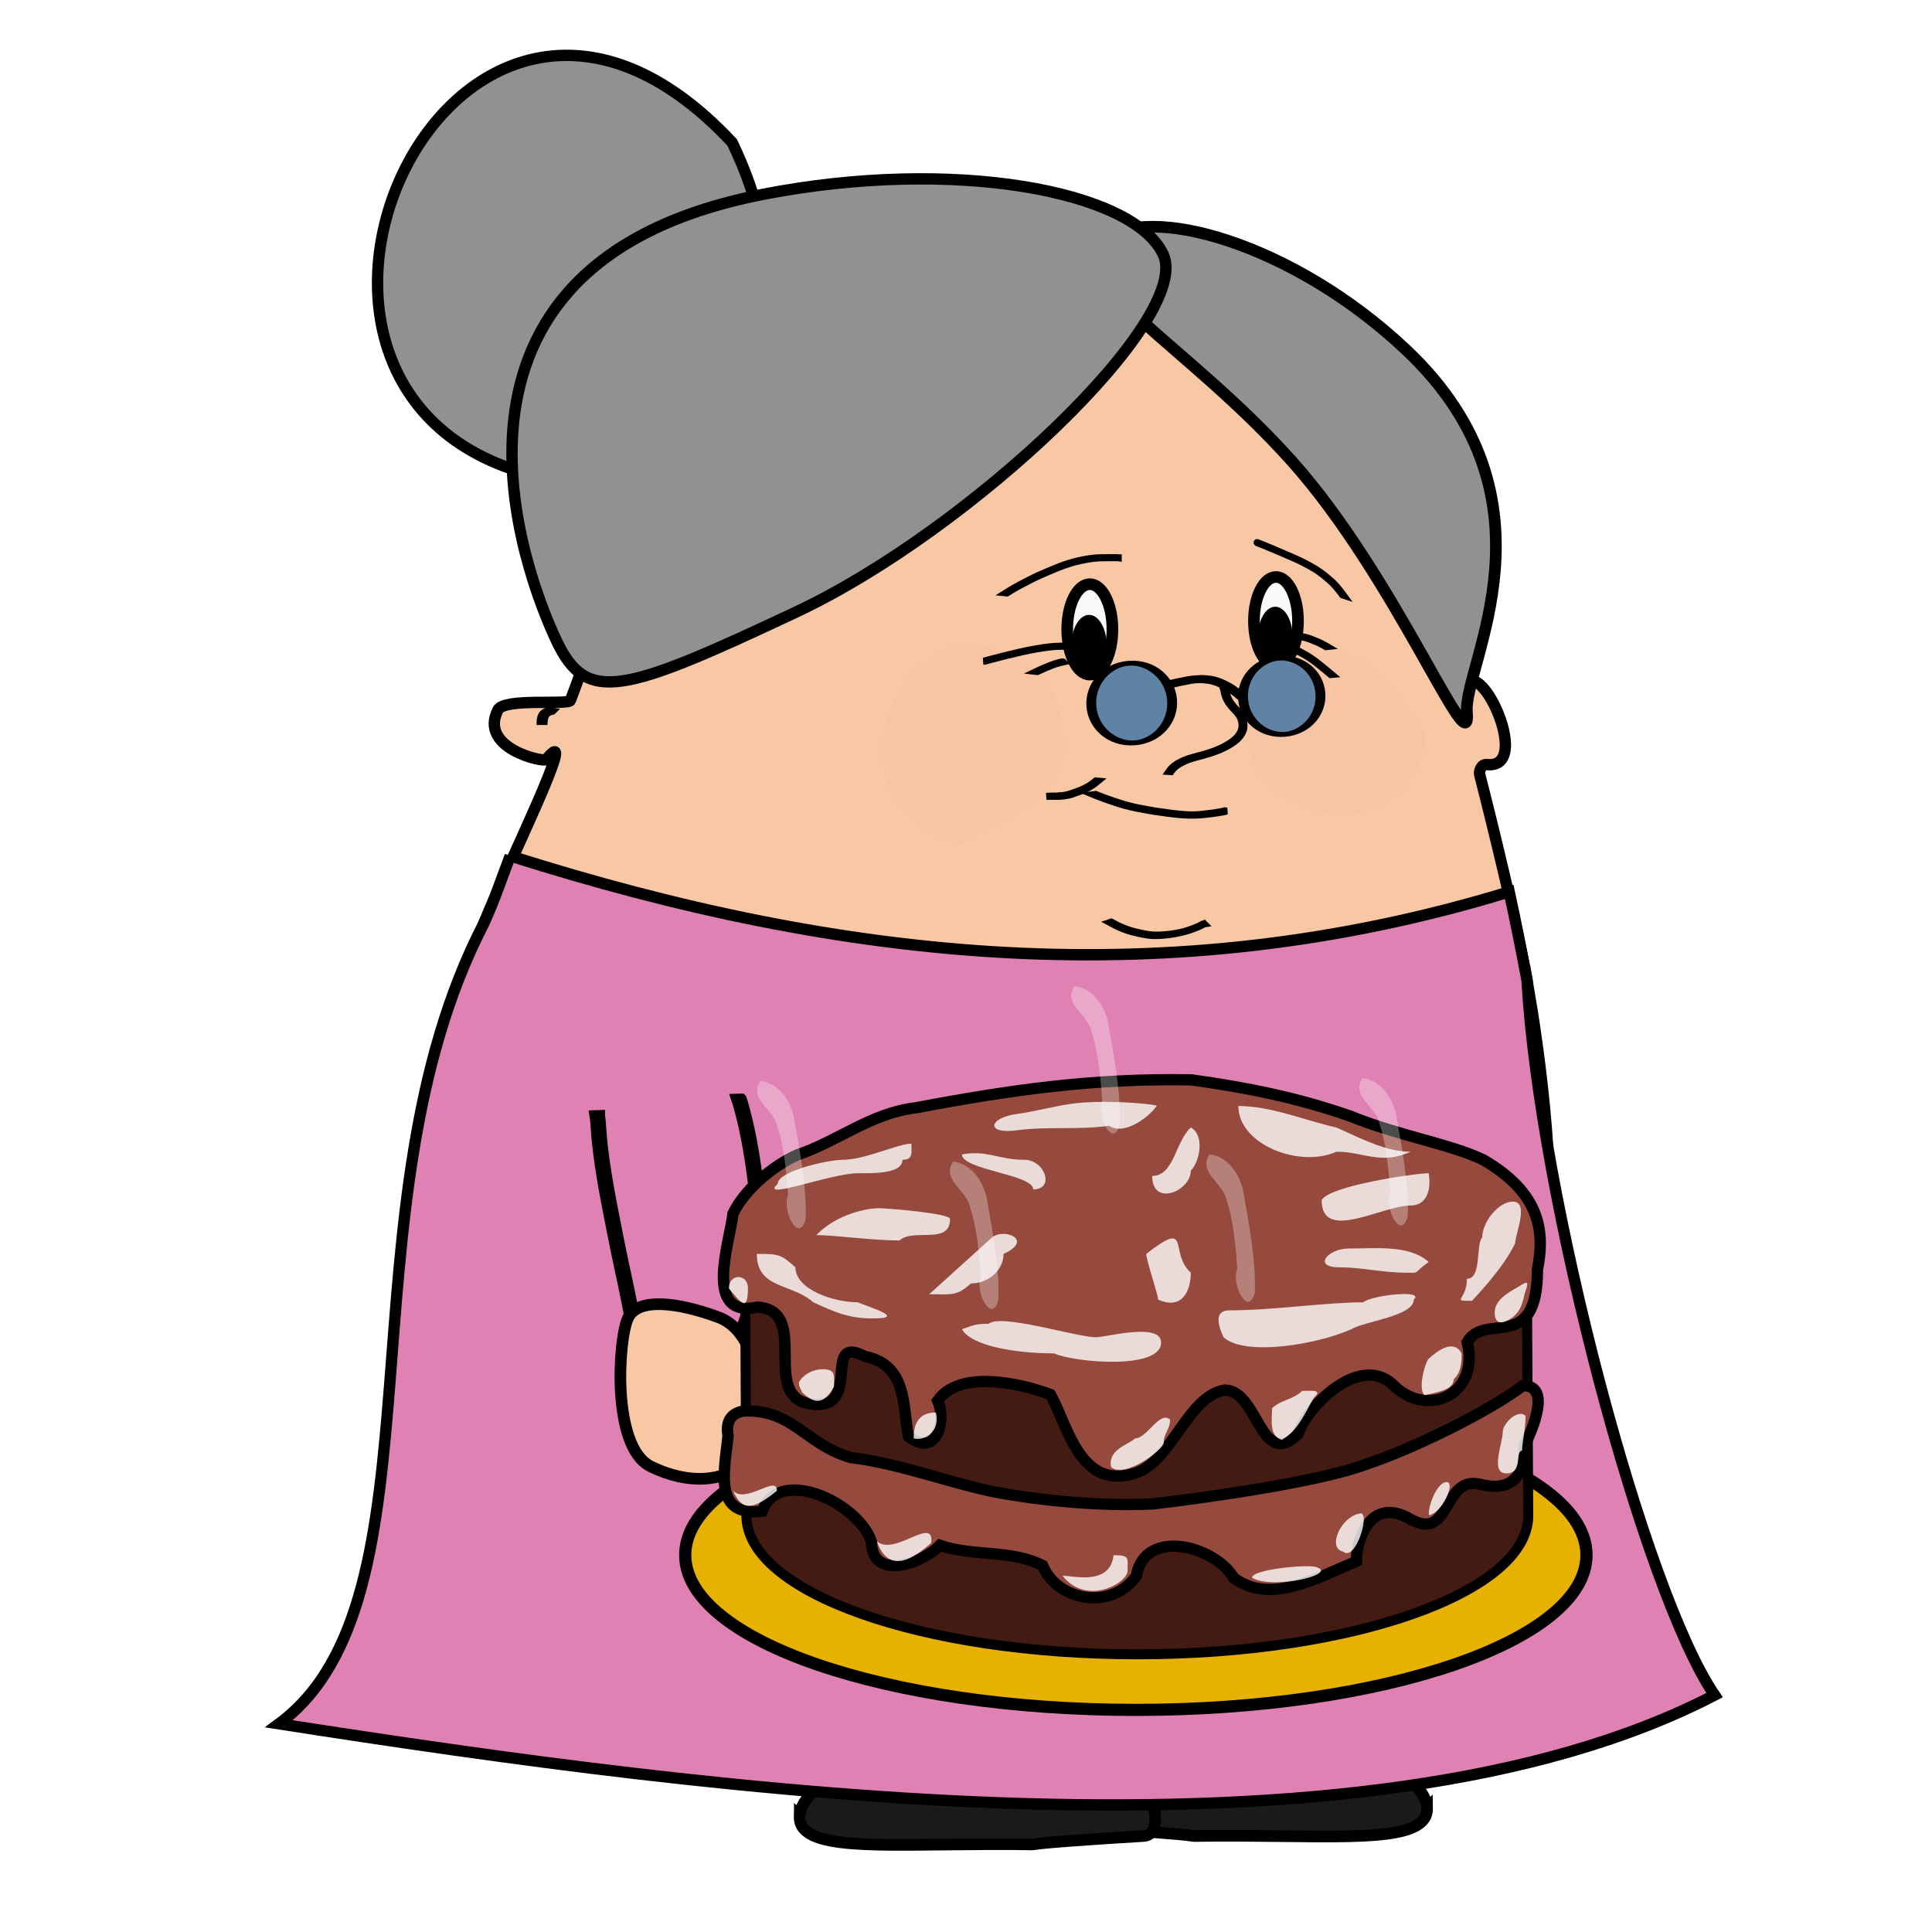 <?xml version="1.0" encoding="UTF-8" standalone="no"?>
<svg
   xmlns:dc="http://purl.org/dc/elements/1.1/"
   xmlns:cc="http://creativecommons.org/ns#"
   xmlns:rdf="http://www.w3.org/1999/02/22-rdf-syntax-ns#"
   xmlns:svg="http://www.w3.org/2000/svg"
   xmlns="http://www.w3.org/2000/svg"
   xmlns:xlink="http://www.w3.org/1999/xlink"
   xmlns:sodipodi="http://sodipodi.sourceforge.net/DTD/sodipodi-0.dtd"
   xmlns:inkscape="http://www.inkscape.org/namespaces/inkscape"
   viewBox="0 0 400 400"
   id="svg2"
   version="1.1"
   inkscape:version="0.91 r13725"
   sodipodi:docname="grandmother.svg"
   inkscape:export-filename="/home/milos/AndroidStudioProjects/ChocolateFactory/app/src/main/res/drawable/building_grandma.png"
   inkscape:export-xdpi="90"
   inkscape:export-ydpi="90">
  <sodipodi:namedview
     pagecolor="#ffffff"
     bordercolor="#666666"
     borderopacity="1"
     objecttolerance="10"
     gridtolerance="10"
     guidetolerance="10"
     inkscape:pageopacity="0"
     inkscape:pageshadow="2"
     inkscape:window-width="1920"
     inkscape:window-height="1147"
     id="namedview87"
     showgrid="false"
     inkscape:zoom="1.668772"
     inkscape:cx="129.4736"
     inkscape:cy="225.34097"
     inkscape:window-x="0"
     inkscape:window-y="0"
     inkscape:window-maximized="1"
     inkscape:current-layer="svg2" />
  <defs
     id="defs4">
    <filter
       id="a"
       x="-.146"
       y="-.134"
       width="1.292"
       height="1.267">
      <feGaussianBlur
         stdDeviation="7.542"
         id="feGaussianBlur7" />
    </filter>
    <clipPath
       id="ag">
      <g
         transform="matrix(0.738,0,0,0.53,275.94,249.97)"
         id="g20">
        <path
           style="fill:#4b2206"
           inkscape:connector-curvature="0"
           d="m 613.7,1172.8 c 317.15,70.298 455.86,54.254 734.65,-5.21 233.57,-49.819 108,-195.11 432.45,-187.57 -53.844,251.88 -57.205,407.72 -125.05,765.91 -66.157,235.73 -176.33,237.22 -661.59,245.18 -485.26,7.957 -558.98,-82.352 -609.71,-281.65 -64.534,-259.05 -75.643,-554.58 -151.1,-721.62 131.54,50.55 230.2,151.68 380.35,184.96 z"
           id="path22" />
        <path
           style="fill:url(#p)"
           inkscape:connector-curvature="0"
           d="m 393.74,1066 110.87,52.103 -15.293,635.65 -95.579,-687.75"
           id="path24" />
        <path
           style="fill:url(#u)"
           inkscape:connector-curvature="0"
           d="m 581.05,1206.6 78.966,64.278 -35.422,656.51 -43.544,-720.79"
           id="path26" />
        <path
           style="fill:url(#v)"
           inkscape:connector-curvature="0"
           d="m 740.03,1221.1 103.59,66.939 -47.207,672.67 -56.388,-739.61"
           id="path28" />
        <path
           style="fill:url(#w)"
           inkscape:connector-curvature="0"
           d="m 914.98,1166.2 100.28,70.018 -48.071,727.9 -52.205,-797.92"
           id="path30" />
        <path
           style="fill:url(#x)"
           inkscape:connector-curvature="0"
           d="m 1068.4,1151.3 82.484,63.105 -14.968,747.52 -67.516,-810.63"
           id="path32" />
        <path
           style="fill:url(#y)"
           inkscape:connector-curvature="0"
           d="m 1230.6,1144.7 101.59,60.476 -14.012,737.8 -87.576,-798.28"
           id="path34" />
        <path
           style="fill:url(#z)"
           inkscape:connector-curvature="0"
           d="m 1400.3,1075.7 95.4,62.15 -13.159,758.24 -82.242,-820.39"
           id="path36" />
        <path
           style="fill:url(#aa)"
           inkscape:connector-curvature="0"
           d="m 1543.3,1010.6 99.306,58.924 -40.857,668.6 -58.448,-727.53"
           id="path38" />
        <path
           style="fill:#844426"
           inkscape:connector-curvature="0"
           d="m 1860.8,874.24 c 0,189.58 -377.23,406.36 -838.39,406.36 -461.16,0 -838.39,-178.36 -838.39,-367.95 0,-189.58 377.23,-336.29 838.39,-336.29 461.16,0 838.39,108.29 838.39,297.87 z"
           id="path40" />
        <path
           style="fill:url(#ab)"
           inkscape:connector-curvature="0"
           d="m 1814.2,789.28 c 0,181.21 -329.46,401.46 -795.76,401.46 -466.3,0 -799.23,-204.8 -799.23,-386.01 0,-181.21 312.13,-343.55 778.42,-343.55 466.3,0 816.56,146.9 816.56,328.11 z"
           id="path42" />
        <path
           style="fill:url(#ac)"
           inkscape:connector-curvature="0"
           d="m 1671.8,620.75 c 0,150.84 -265.51,382.21 -653.66,382.21 -388.15,0 -674.02,-218.51 -674.02,-369.36 0,-150.84 259.82,-285.98 647.96,-285.98 388.15,0 679.71,122.28 679.71,273.12 z"
           id="path44" />
        <path
           style="fill:url(#ad)"
           inkscape:connector-curvature="0"
           d="m 982.52,17.457 c 0,0 -7.928,165.86 -144.09,227.09 -122.03,43.886 -362.27,59.372 -372.09,218.44 0,116.13 243.95,277.97 542.79,277.97 298.84,0 479.4,-171.72 479.4,-287.85 1.826,-199.82 -400.48,-305.41 -506,-435.66 z"
           id="path46" />
      </g>
    </clipPath>
    <filter
       id="ae"
       x="-0.062"
       y="-0.212"
       width="1.124"
       height="1.423">
      <feGaussianBlur
         stdDeviation="28.593"
         id="feGaussianBlur17" />
    </filter>
    <clipPath
       id="ah">
      <g
         transform="matrix(0.966,0,0,0.694,67.495,256.23)"
         id="g64">
        <path
           style="fill:#4b2206"
           inkscape:connector-curvature="0"
           d="m 613.7,1172.8 c 317.15,70.298 455.86,54.254 734.65,-5.21 233.57,-49.819 108,-195.11 432.45,-187.57 -53.844,251.88 -57.205,407.72 -125.05,765.91 -66.157,235.73 -176.33,237.22 -661.59,245.18 -485.26,7.957 -558.98,-82.352 -609.71,-281.65 -64.534,-259.05 -75.643,-554.58 -151.1,-721.62 131.54,50.55 230.2,151.68 380.35,184.96 z"
           id="path66" />
        <path
           style="fill:url(#p)"
           inkscape:connector-curvature="0"
           d="m 393.74,1066 110.87,52.103 -15.293,635.65 -95.579,-687.75"
           id="path68" />
        <path
           style="fill:url(#u)"
           inkscape:connector-curvature="0"
           d="m 581.05,1206.6 78.966,64.278 -35.422,656.51 -43.544,-720.79"
           id="path70" />
        <path
           style="fill:url(#v)"
           inkscape:connector-curvature="0"
           d="m 740.03,1221.1 103.59,66.939 -47.207,672.67 -56.388,-739.61"
           id="path72" />
        <path
           style="fill:url(#w)"
           inkscape:connector-curvature="0"
           d="m 914.98,1166.2 100.28,70.018 -48.071,727.9 -52.205,-797.92"
           id="path74" />
        <path
           style="fill:url(#x)"
           inkscape:connector-curvature="0"
           d="m 1068.4,1151.3 82.484,63.105 -14.968,747.52 -67.516,-810.63"
           id="path76" />
        <path
           style="fill:url(#y)"
           inkscape:connector-curvature="0"
           d="m 1230.6,1144.7 101.59,60.476 -14.012,737.8 -87.576,-798.28"
           id="path78" />
        <path
           style="fill:url(#z)"
           inkscape:connector-curvature="0"
           d="m 1400.3,1075.7 95.4,62.15 -13.159,758.24 -82.242,-820.39"
           id="path80" />
        <path
           style="fill:url(#aa)"
           inkscape:connector-curvature="0"
           d="m 1543.3,1010.6 99.306,58.924 -40.857,668.6 -58.448,-727.53"
           id="path82" />
        <path
           style="fill:#844426"
           inkscape:connector-curvature="0"
           d="m 1860.8,874.24 c 0,189.58 -377.23,406.36 -838.39,406.36 -461.16,0 -838.39,-178.36 -838.39,-367.95 0,-189.58 377.23,-336.29 838.39,-336.29 461.16,0 838.39,108.29 838.39,297.87 z"
           id="path84" />
        <path
           style="fill:url(#ab)"
           inkscape:connector-curvature="0"
           d="m 1814.2,789.28 c 0,181.21 -329.46,401.46 -795.76,401.46 -466.3,0 -799.23,-204.8 -799.23,-386.01 0,-181.21 312.13,-343.55 778.42,-343.55 466.3,0 816.56,146.9 816.56,328.11 z"
           id="path86" />
        <path
           style="fill:url(#ac)"
           inkscape:connector-curvature="0"
           d="m 1671.8,620.75 c 0,150.84 -265.51,382.21 -653.66,382.21 -388.15,0 -674.02,-218.51 -674.02,-369.36 0,-150.84 259.82,-285.98 647.96,-285.98 388.15,0 679.71,122.28 679.71,273.12 z"
           id="path88" />
        <path
           style="fill:url(#ad)"
           inkscape:connector-curvature="0"
           d="m 982.52,17.457 c 0,0 -7.928,165.86 -144.09,227.09 -122.03,43.886 -362.27,59.372 -372.09,218.44 0,116.13 243.95,277.97 542.79,277.97 298.84,0 479.4,-171.72 479.4,-287.85 1.826,-199.82 -400.48,-305.41 -506,-435.66 z"
           id="path90" />
      </g>
    </clipPath>
    <filter
       id="filter3513"
       x="-0.062"
       y="-0.212"
       width="1.124"
       height="1.423">
      <feGaussianBlur
         stdDeviation="28.593"
         id="feGaussianBlur3515" />
    </filter>
    <linearGradient
       id="p"
       x1="472.43"
       x2="586.68"
       y1="1444.2"
       y2="1447.3"
       gradientTransform="matrix(0.875,0,0,1.193,-0.043,-403.31)"
       gradientUnits="userSpaceOnUse"
       xlink:href="#a-3" />
    <linearGradient
       id="a-3">
      <stop
         stop-color="#1e0c00"
         offset="0"
         id="stop12" />
      <stop
         stop-color="#1e0c00"
         stop-opacity="0"
         offset="1"
         id="stop14" />
    </linearGradient>
    <linearGradient
       id="u"
       x1="472.43"
       x2="586.68"
       y1="1444.2"
       y2="1447.3"
       gradientTransform="matrix(0.639,0.082,-0.046,1.235,349.59,-350.92)"
       gradientUnits="userSpaceOnUse"
       xlink:href="#a-3" />
    <linearGradient
       id="v"
       x1="472.43"
       x2="586.68"
       y1="1444.2"
       y2="1447.3"
       gradientTransform="matrix(0.839,0.092,-0.061,1.266,437.85,-378.89)"
       gradientUnits="userSpaceOnUse"
       xlink:href="#a-3" />
    <linearGradient
       id="w"
       x1="472.43"
       x2="586.68"
       y1="1444.2"
       y2="1447.3"
       gradientTransform="matrix(0.814,0.081,-0.064,1.369,627.23,-555.91)"
       gradientUnits="userSpaceOnUse"
       xlink:href="#a-3" />
    <linearGradient
       id="x"
       x1="472.43"
       x2="586.68"
       y1="1444.2"
       y2="1447.3"
       gradientTransform="matrix(0.654,0.014,-0.007,1.404,782.58,-583.61)"
       gradientUnits="userSpaceOnUse"
       xlink:href="#a-3" />
    <linearGradient
       id="y"
       x1="472.43"
       x2="586.68"
       y1="1444.2"
       y2="1447.3"
       gradientTransform="matrix(0.802,0,0,1.385,869.83,-560.75)"
       gradientUnits="userSpaceOnUse"
       xlink:href="#a-3" />
    <linearGradient
       id="z"
       x1="472.43"
       x2="586.68"
       y1="1444.2"
       y2="1447.3"
       gradientTransform="matrix(0.753,0,0,1.423,1061.4,-676.94)"
       gradientUnits="userSpaceOnUse"
       xlink:href="#a-3" />
    <linearGradient
       id="aa"
       x1="472.43"
       x2="586.68"
       y1="1444.2"
       y2="1447.3"
       gradientTransform="matrix(0.802,0.032,-0.05,1.256,1244.9,-550.64)"
       gradientUnits="userSpaceOnUse"
       xlink:href="#a-3" />
    <radialGradient
       id="ab"
       cx="884.72"
       cy="1449.2"
       r="797.49"
       gradientTransform="matrix(1.099,-1.306,1.322,1.113,-1862,813.78)"
       gradientUnits="userSpaceOnUse"
       xlink:href="#af" />
    <linearGradient
       id="af">
      <stop
         stop-color="#045858"
         offset="0"
         id="stop7" />
      <stop
         stop-color="#07a1a1"
         offset="1"
         id="stop9" />
    </linearGradient>
    <radialGradient
       id="ac"
       cx="1075.1"
       cy="1071.6"
       r="663.84"
       gradientTransform="matrix(2.019,-1.698,1.776,2.112,-3064.9,451.65)"
       gradientUnits="userSpaceOnUse">
      <stop
         stop-color="#058080"
         offset="0"
         id="stop58" />
      <stop
         stop-color="#046161"
         offset="1"
         id="stop60" />
    </radialGradient>
    <radialGradient
       id="ad"
       cx="1112.8"
       cy="652.07"
       r="511.1"
       gradientTransform="matrix(1.987,-0.174,0.2,2.294,-1459.3,-979.39)"
       gradientUnits="userSpaceOnUse"
       xlink:href="#af" />
    <radialGradient
       id="ak"
       cx="-933.2"
       cy="919.97"
       r="194.32"
       gradientTransform="matrix(-0.055,6.7849897e-5,-6.6211783e-5,-0.054,21.468,328.111)"
       gradientUnits="userSpaceOnUse">
      <stop
         stop-color="#f55"
         offset="0"
         id="stop99" />
      <stop
         stop-color="#d40000"
         offset=".29"
         id="stop101" />
      <stop
         stop-color="#800000"
         offset="1"
         id="stop103" />
    </radialGradient>
    <filter
       style="color-interpolation-filters:sRGB"
       id="ai">
      <feGaussianBlur
         stdDeviation="2.123"
         id="feGaussianBlur96" />
    </filter>
    <filter
       style="color-interpolation-filters:sRGB"
       id="aj">
      <feGaussianBlur
         stdDeviation="0.734"
         id="feGaussianBlur93" />
    </filter>
  </defs>
  <g
     transform="matrix(.305 0 0 .305 232.37 19.646)"
     id="g9">
    <path
       d="m274.72 600.98c75.178 433.75-121.39 525.74-577.52 448.29-107.88-38.49-247.53-197.27-130.76-486.62 15.375-38.099 66.587-141.25 42.457-111.46-1.607 1.984-45.914-7.446-32.79-33.652 4.203-8.392 48.014-3.185 49.234-6.494 67.882-184.05 115.41-305.53 295.38-305.53 170.83 0 254.9 125.91 308.8 308.35 1.66 5.618 0.966 12.857 0.877 6.955-1.023-68.267 53.442 37.565 17.093 33.77-4.199-0.439-5.389 4.938-4.947 6.665 9.991 39.061 24.583 99.299 32.176 139.73z"
       id="path11"
       stroke-width="7.7"
       stroke="#000"
       fill-rule="evenodd"
       fill="#f8c7a3" />
    <path
       d="m206.87 1163.1c0.369 23.138-52.465 18.963-125.18 18.678s18.225 2.174-108.52-5.609c-21.695-1.332-0.597-83.072 101.23-75.144 72.538 5.647 132.1 38.938 132.47 62.075z"
       id="path13"
       stroke-width="7.9"
       stroke="#000"
       fill="#1a1a1a" />
    <path
       d="m-219.07 1168.8c-0.369 23.138 52.465 18.963 125.18 18.678s-18.225 2.174 108.52-5.609c21.695-1.332 0.597-83.072-101.23-75.144-72.538 5.647-132.1 38.938-132.47 62.075z"
       id="path15"
       stroke-width="7.9"
       stroke="#000"
       fill="#1a1a1a" />
    <path
       d="m-415.53 516.59c-5.806 15.21-11.003 30.908-18.031 46.062-99.362 192.32-24.167 458.14-138.93 543.08 296.78 46.213 734.67 105.01 974.51-19.458-47.776-69.95-118.9-338.15-127.31-485.31-3.771-20.08-7.781-40.105-12.094-59.969-231.54 70.836-452.48 47.192-678.16-24.406z"
       id="path17"
       stroke-width="7.7"
       stroke="#000"
       fill="#df81b3" />
    <path
       d="m-12.509 99.118c-29.089 25.976 57.101 70.612 127.79 149.77s121.96 209.01 118.62 170.15c-2.713-31.588 67.142-143.63-41.191-245.89-77.176-72.852-176.13-100.01-205.22-74.032z"
       id="path19"
       stroke-width="7.9"
       stroke="#000"
       fill="#909193" />
    <path
       d="m-388.83 260.68c-239.26-46.576-66.67-432.52 124.01-228.34 78.294 164.53-72.377 185.66-124.01 228.34z"
       id="path21"
       stroke-width="7.7"
       stroke="#000"
       fill="#909193" />
    <path
       d="m27.691 108.19c20.503 43.542-130.36 186.93-248.85 242.72s-142.6 62.87-163.1 19.328-103.05-255.25 140.28-302.72c128.55-25.079 251.17-2.87 271.67 40.672z"
       id="path23"
       stroke-width="7.7"
       stroke="#000"
       fill="#909193" />
    <g
       transform="matrix(.698 0 0 .698 132.21 743.4)"
       id="g25"
       stroke="#000">
      <path
         d="m-18.571-553.35c0 23.669-9.594 42.857-21.429 42.857s-21.429-19.188-21.429-42.857 9.594-42.857 21.429-42.857 21.429 19.188 21.429 42.857z"
         id="path27"
         stroke-width="11.312"
         fill="#f9f9f9" />
      <path
         transform="matrix(1 0 0 1.476 -2.857 235.27)"
         d="m-25.714-524.07c0 8.284-5.436 15-12.143 15s-12.143-6.716-12.143-15 5.436-15 12.143-15 12.143 6.716 12.143 15z"
         id="path29"
         stroke-width="9.31" />
    </g>
    <g
       transform="matrix(.716 0 0 .716 6.56 759.02)"
       id="g31"
       stroke="#000">
      <path
         d="m-18.571-553.35c0 23.669-9.594 42.857-21.429 42.857s-21.429-19.188-21.429-42.857 9.594-42.857 21.429-42.857 21.429 19.188 21.429 42.857z"
         id="path33"
         stroke-width="11.036"
         fill="#f9f9f9" />
      <path
         transform="matrix(1 0 0 1.476 -2.857 235.27)"
         d="m-25.714-524.07c0 8.284-5.436 15-12.143 15s-12.143-6.716-12.143-15 5.436-15 12.143-15 12.143 6.716 12.143 15z"
         id="path35"
         stroke-width="9.083" />
    </g>
    <g
       transform="matrix(.807 -.064 .064 .807 147.3 788.4)"
       id="g37"
       stroke="#000">
      <path
         d="m-114.7-487.79c-3.33 0.116 2.438-0.522 2.837-0.587 2.306-0.404 4.609-0.825 6.919-1.204 2.686-0.438 5.382-0.81 8.08-1.163 2.878-0.374 5.762-0.695 8.648-1 3.574-0.364 7.177-0.33 10.761-0.158 2.731 0.165 5.432 0.631 8.098 1.227 2.498 0.569 4.878 1.514 7.202 2.575 2.348 1.127 4.583 2.47 6.795 3.84 2.414 1.504 4.572 3.358 6.73 5.197 1.387 1.167 2.694 2.423 3.973 3.707l-1.977 0.155c-1.279-1.278-2.585-2.527-3.97-3.691-2.154-1.834-4.315-3.675-6.729-5.167-2.211-1.363-4.443-2.702-6.794-3.815-2.322-1.048-4.701-1.979-7.196-2.534-2.665-0.584-5.364-1.044-8.092-1.194-2.879-0.128-3.466-0.152-6.845 0.146-2.885 0.304-5.769 0.623-8.646 0.996-2.697 0.352-5.393 0.722-8.078 1.157-2.309 0.377-4.611 0.795-6.914 1.205-2.24 0.378-4.498 0.663-6.777 0.621l1.971-0.312z"
         id="path39"
         stroke-width="6.3" />
      <path
         transform="matrix(1.517 0 0 .748 49.671 -58.091)"
         d="m-18.571-553.35c0 23.669-9.594 42.857-21.429 42.857s-21.429-19.188-21.429-42.857 9.594-42.857 21.429-42.857 21.429 19.188 21.429 42.857z"
         id="path41"
         stroke-width="5.451"
         fill="#5e83a4" />
      <path
         transform="matrix(1.584 0 0 .781 -73.519 -44.073)"
         d="m-18.571-553.35c0 23.669-9.594 42.857-21.429 42.857s-21.429-19.188-21.429-42.857 9.594-42.857 21.429-42.857 21.429 19.188 21.429 42.857z"
         id="path43"
         stroke-width="5.221"
         fill="#5e83a4" />
    </g>
    <path
       d="m91.868,304.073c-.145-.068-.306-.111-.435-.206-.199-.146.467.161.699.243 .636.224 1.266.466 1.895.709 2.237.879 4.452,1.812 6.668,2.743 2.86,1.206 5.713,2.428 8.566,3.649 2.751,1.18 5.507,2.346 8.239,3.569 2.692,1.203 5.331,2.519 7.94,3.892 2.146,1.112 4.236,2.326 6.291,3.599 1.848,1.166 3.612,2.457 5.338,3.796 1.557,1.229 3.038,2.549 4.54,3.843 1.444,1.219 2.717,2.617 3.962,4.034 1.21,1.383 2.357,2.818 3.458,4.288 .703.946.355.473 1.044,1.421l-.66-.22c-.689-.947-.341-.474-1.044-1.419-1.101-1.469-2.249-2.902-3.459-4.283-1.245-1.415-2.52-2.808-3.965-4.025-1.501-1.295-2.982-2.614-4.54-3.84-1.725-1.337-3.49-2.625-5.338-3.789-2.054-1.271-4.144-2.483-6.29-3.594-2.208-1.16-4.436-2.281-6.702-3.324-2.732-1.224-5.489-2.39-8.24-3.571-2.853-1.221-5.705-2.442-8.564-3.648-2.213-.93-4.426-1.862-6.66-2.74-1.141-.441-2.306-.815-3.422-1.315l.679.188z"
       id="path45"
       stroke-width="4.7"
       stroke="#000"
       fill="#5e83a4" />
    <path
       d="m-2.759,314.21-1.75-0-4.199-.001c-1.995-.011-3.99,0-5.984.065-2.18.048-4.349.265-6.508.557-2.316.331-4.613.779-6.903,1.254-2.399.489-4.763,1.125-7.108,1.823-2.506.757-4.962,1.661-7.408,2.59-2.38.92-4.729,1.918-7.081,2.909-2.196.918-4.382,1.859-6.555,2.83-2.151.985-4.264,2.05-6.375,3.117-2.153,1.095-4.293,2.214-6.43,3.34-2.086,1.091-4.12,2.276-6.141,3.483-1.061.637-2.112,1.291-3.162,1.945l-.687-.07c1.05-.655 2.101-1.309 3.162-1.947 2.021-1.208 4.054-2.395 6.141-3.487 2.137-1.126 4.278-2.245 6.431-3.341 2.111-1.068 4.223-2.135 6.374-3.121 2.173-.972 4.36-1.914 6.556-2.831 2.352-.991 4.702-1.989 7.082-2.911 2.446-.93 4.902-1.836 7.408-2.595 2.345-.7 4.709-1.339 7.108-1.829 2.29-.476 4.587-.925 6.903-1.259 2.159-.295 4.328-.515 6.508-.564 1.994-.071 3.987-.079 5.982-.068l4.194-.001 1.745-0 .697.11z"
       id="path47"
       stroke-width="4.7"
       stroke="#000"
       fill="#5e83a4" />
    <path
       d="m-386.714,418.393c-1.121.192-2.142.56-3.095,1.176-.942.65-1.602,1.528-2.038,2.574-.331.891-.392,1.846-.595,2.768-.043.151-.017.308-.025.46l-2.827.012c0-.179-.01-.358.028-.535 .194-.939.291-1.902.6-2.813 .432-1.098 1.087-2.036 2.049-2.742 .948-.663 1.957-1.093 3.106-1.279l2.797.378z"
       id="path49"
       stroke-width="4.7"
       stroke="#000"
       fill="#5e83a4" />
    <path
       d="m69.939,402.796c.282.838.418,1.714.601,2.576 .229,1.151.536,2.28.954,3.376 .474,1.168 1.081,2.268 1.742,3.339 .751,1.226 1.667,2.336 2.589,3.435 .987,1.126 2.058,2.174 3.069,3.278 .899.976 1.644,2.071 2.307,3.217 .6,1.123.979,2.33 1.215,3.576 .219,1.188.238,2.397.155,3.598-.101,1.181-.455,2.307-.932,3.385-.573,1.262-1.396,2.375-2.271,3.44-1.014,1.169-2.208,2.158-3.432,3.097-1.334 1-2.761,1.864-4.202,2.699-1.608.921-3.284,1.712-4.976,2.465-1.797.792-3.639,1.474-5.491,2.123-1.95.677-3.93,1.263-5.917,1.821-2.081.553-4.167,1.082-6.237,1.675-2.043.536-4.035,1.236-5.989,2.032-1.617.687-3.18,1.49-4.691,2.385-1.303.785-2.48,1.748-3.571,2.804-.692.703-1.282,1.493-1.853,2.293l-1.402-.087c.573-.808 1.164-1.605 1.855-2.318 1.09-1.067 2.269-2.041 3.574-2.837 1.511-.904 3.078-1.71 4.696-2.406 1.954-.804 3.946-1.511 5.992-2.047 2.07-.594 4.154-1.128 6.237-1.675 1.986-.555 3.965-1.138 5.915-1.812 1.851-.646 3.692-1.324 5.489-2.111 1.691-.748 3.366-1.534 4.974-2.45 1.439-.83 2.864-1.691 4.199-2.681 1.221-.93 2.412-1.909 3.428-3.065 .873-1.052 1.694-2.152 2.267-3.402 .477-1.061.829-2.171.931-3.336 .083-1.189.064-2.386-.154-3.562-.236-1.23-.614-2.423-1.213-3.529-.662-1.135-1.408-2.22-2.303-3.187-1.014-1.103-2.086-2.153-3.069-3.284-.923-1.105-1.841-2.222-2.592-3.455-.663-1.079-1.271-2.188-1.744-3.365-.417-1.104-.725-2.24-.956-3.398-.181-.856-.318-1.725-.603-2.555l1.409-.051z"
       id="path51"
       stroke-width="4.7"
       stroke="#000"
       fill="#5e83a4" />
    <path
       d="m70.948,486.146c-1.051.291-2.119.503-3.188.713-1.863.361-3.743.623-5.623.878-2.14.287-4.285.534-6.431.77-2.211.264-4.433.39-6.658.44-3.018.079-6.034-.047-9.041-.286-2.858-.22-5.707-.543-8.552-.887-3.158-.404-6.306-.869-9.453-1.349-3.466-.547-6.918-1.179-10.363-1.839-3.553-.608-7.046-1.48-10.526-2.407-3.453-.949-6.831-2.141-10.221-3.29-3.049-1.042-6.066-2.173-9.062-3.357l-1.258-.519 1.386-.164 1.257.517c2.994,1.183 6.009,2.312 9.056,3.351 3.388,1.149 6.766,2.338 10.219,3.281 3.479.925 6.974,1.787 10.525,2.397 3.446.658 6.898,1.289 10.364,1.833 3.147.479 6.297.942 9.455,1.344 2.846.343 5.694.663 8.553.882 2.228.173 4.487.31 6.279.278 2.224-.044 4.446-.165 6.656-.428 2.146-.235 4.29-.481 6.43-.767 1.878-.254 3.756-.513 5.617-.87 1.067-.21 2.135-.41 3.182-.709l1.397.188z"
       id="path53"
       stroke-width="4.7"
       stroke="#000"
       fill="#5e83a4" />
    <path
       d="m-50.104,475.972 2.446 0 3.625 0c.231,0 .535.169.692,0 .153-.166-.829.151-.677-.016 .205-.226 2.388-.209 3.09-.289 1.64-.177 3.25-.509 4.839-.944 1.754-.566 3.476-1.224 5.217-1.827 1.854-.622 3.639-1.419 5.405-2.254 1.701-.805 3.287-1.816 4.825-2.894 .896-.654 1.755-1.358 2.612-2.062l1.398.124c-.858.707-1.719,1.412-2.614,2.072-1.539,1.085-3.126,2.105-4.828,2.917-1.765.841-3.551,1.643-5.406,2.27-1.742.602-3.466,1.256-5.216,1.836-1.589.443-3.2.785-4.842.966-1.955.225-3.906.428-5.881.321l-3.627 0-2.449 0 1.393-.221z"
       id="path55"
       stroke-width="4.7"
       stroke="#000"
       fill="#5e83a4" />
    <path
       d="m55.566,562.721c-.687.411-1.394.795-2.113,1.158-1.474.71-3.009,1.312-4.543,1.909-1.9.748-3.853,1.383-5.825,1.959-2.562.757-5.177,1.337-7.823,1.791-2.459.406-4.942.671-7.428.903-2.339.23-4.687.296-7.037.234-2.283-.074-4.526-.459-6.759-.865-2.13-.409-4.244-.883-6.346-1.396-2.165-.51-4.267-1.2-6.335-1.962-2.07-.77-4.061-1.693-6.036-2.64-1.298-.639-2.57-1.32-3.832-2.015l.951-.318c1.262.693 2.532,1.373 3.83,2.01 1.973.945 3.963,1.865 6.032,2.632 2.067.759 4.169,1.444 6.331,1.952 2.101.511 4.214.984 6.343,1.391 2.23.404 4.471.782 6.752.851 2.348.057 4.695-.014 7.031-.245 2.485-.233 4.966-.501 7.424-.91 1.988-.345 3.97-.732 5.897-1.296 1.972-.571 3.924-1.205 5.824-1.95 1.532-.595 3.065-1.195 4.54-1.899 .718-.36 1.42-.744 2.11-1.147l1.014-.146z"
       id="path57"
       stroke-width="4.7"
       stroke="#000"
       fill="#5e83a4" />
    <path
       d="m121.21,367.84c.358 0.0.716-.01 1.073.02 .799.045 1.575.236 2.348.432 1.302.347 2.572.796 3.832,1.272 1.584.614 3.161,1.242 4.717,1.922 1.518.668 2.986,1.438 4.431,2.25 .922.523.465.261 1.371.784l-.693.073-1.37-.783c-1.444-.81-2.912-1.578-4.429-2.243-1.557-.679-3.134-1.306-4.718-1.919-1.26-.474-2.531-.921-3.834-1.264-.773-.195-1.55-.378-2.349-.42-.358-.021-.716-.015-1.074-.015l.697-.11z"
       id="path59"
       stroke-width="4.7"
       stroke="#000"
       fill="#5e83a4" />
    <path
       d="m117.028,376.325c.772.122 1.462.541 2.143.9 1.664.841 3.286,1.761 4.906,2.684 2.505,1.37 4.861,2.978 7.149,4.678 2.52,1.94 4.977,3.962 7.433,5.981l3.453,2.883-.685.06-3.451-2.882c-2.456-2.019-4.911-4.041-7.433-5.978-2.291-1.697-4.649-3.301-7.154-4.669-1.622-.922-3.247-1.84-4.913-2.68-.678-.354-1.371-.778-2.145-.865l.696-.11z"
       id="path61"
       stroke-width="4.7"
       stroke="#000"
       fill="#5e83a4" />
    <path
       d="m-40.261,384.947c-.628.141-1.255.288-1.879.449-1.039.276-2.072.574-3.096.902-1.245.396-2.463.869-3.678,1.348-1.262.504-2.516,1.029-3.77,1.553-1.262.529-2.503,1.106-3.745,1.681l-1.278.605-.693-.078c.852-.408.426-.206 1.277-.606 1.242-.575 2.482-1.154 3.745-1.684 1.254-.524 2.508-1.048 3.77-1.554 1.215-.479 2.432-.956 3.678-1.353 1.023-.33 2.056-.629 3.095-.906 .622-.162 1.247-.312 1.875-.45l.699.093z"
       id="path63"
       stroke-width="4.7"
       stroke="#000"
       fill="#5e83a4" />
    <path
       d="m-38.9,374.314-2.347-0c-2.283-.043-4.557.151-6.827.358-3.232.329-6.442.835-9.645,1.37-3.463.574-6.902,1.28-10.33,2.036-3.474.784-6.938,1.614-10.397,2.465-3.388.846-6.771,1.717-10.148,2.606-1.6.417-3.196.853-4.791,1.286l-.679-.089c1.596-.433 3.192-.87 4.793-1.286 3.378-.89 6.76-1.76 10.149-2.607 3.459-.851 6.923-1.681 10.397-2.466 3.427-.757 6.866-1.465 10.329-2.04 3.202-.536 6.412-1.043 9.642-1.376 2.267-.208 4.538-.407 6.818-.366l2.341-0 .696.11z"
       id="path65"
       stroke-width="4.7"
       stroke="#000"
       fill="#5e83a4" />
    <path
       d="m-355 692.98c0.426 2.662 0.589 5.378 0.775 8.079 0.239 3.969 0.604 7.924 1.029 11.868 0.455 4.468 1.121 8.895 1.725 13.333 0.764 5.303 1.668 10.572 2.567 15.841 1.009 5.773 2.163 11.503 3.248 17.253 1.157 5.999 2.37 11.98 3.542 17.974 1.244 6.288 2.609 12.537 3.901 18.809 1.365 6.237 2.692 12.486 3.947 18.759 0.799 4.167 1.668 8.312 2.509 12.466l-2.793 0.087c-0.841-4.154-1.709-8.3-2.509-12.467-1.256-6.272-2.584-12.519-3.946-18.756-1.293-6.274-2.658-12.524-3.902-18.813-1.173-5.995-2.388-11.977-3.544-17.977-1.086-5.753-2.241-11.485-3.25-17.261-0.901-5.274-1.805-10.548-2.571-15.856-0.607-4.442-1.274-8.873-1.729-13.346-0.425-3.95-0.79-7.91-1.032-11.885-0.187-2.682-0.349-5.381-0.785-8.022l2.82-0.086z"
       id="path67"
       stroke-width="7.7"
       stroke="#000"
       fill="#6d370b" />
    <path
       d="m-258.76 681.8c0.978 2.858 1.696 5.793 2.474 8.709 1.03 3.852 1.932 7.736 2.788 11.629 0.905 4.143 1.687 8.311 2.433 12.485 0.774 4.362 1.446 8.74 2.088 13.123 0.662 4.548 1.24 9.107 1.792 13.669 0.552 4.696 1.091 9.394 1.503 14.105 0.39 4.799 0.679 9.605 0.956 14.411 0.351 5.131 0.475 10.27 0.492 15.412 0 4.981-0.403 9.951-0.999 14.893-0.594 4.546-1.614 9.016-2.729 13.457-1.101 4.25-2.43 8.434-3.768 12.613-1.432 4.311-2.961 8.589-4.509 12.859-1.565 4.287-3.024 8.61-4.26 13.003l-0.525 2.091-2.799-0.069 0.526-2.099c1.236-4.4 2.695-8.73 4.262-13.023 1.547-4.267 3.076-8.541 4.508-12.848 1.337-4.174 2.666-8.351 3.768-12.595 1.114-4.43 2.136-8.887 2.731-13.422 0.597-4.93 0.997-9.889 1.001-14.858-0.017-5.137-0.142-10.271-0.493-15.397-0.278-4.803-0.568-9.607-0.958-14.403-0.412-4.707-0.952-9.402-1.503-14.095-0.552-4.56-1.131-9.117-1.793-13.662-0.642-4.38-1.315-8.755-2.089-13.114-0.746-4.17-1.529-8.335-2.434-12.474-0.857-3.889-1.759-7.769-2.791-11.617-0.779-2.914-1.502-5.846-2.489-8.7l2.817-0.082z"
       id="path69"
       stroke-width="7.7"
       stroke="#000"
       fill="#6d370b" />
    <path
       d="m-265.567,854.766c-.379.012-.755-.01-1.126-.083-.412-.07-.801-.217-1.181-.385-.546-.271-1.078-.57-1.608-.872-.64-.363-1.277-.732-1.906-1.114-.709-.444-1.409-.904-2.107-1.364-.791-.513-1.564-1.052-2.34-1.587-.793-.55-1.59-1.094-2.394-1.627-.811-.535-1.636-1.048-2.468-1.55-.822-.5-1.656-.979-2.493-1.454-.881-.496-1.774-.972-2.68-1.419-.992-.493-1.996-.961-3.01-1.407-1.029-.464-2.078-.882-3.135-1.277-1.114-.413-2.249-.765-3.388-1.104-1.19-.345-2.385-.67-3.587-.974-1.274-.321-2.557-.599-3.845-.859-1.358-.27-2.722-.506-4.086-.738-1.308-.221-2.618-.43-3.929-.633-1.224-.19-2.45-.369-3.676-.543-1.17-.165-2.341-.319-3.513-.466-1.185-.149-2.372-.276-3.559-.4-1.209-.125-2.419-.235-3.629-.343l-3.491-.294c-1.108-.09-2.216-.172-3.324-.253l-1.077-.076 .343-.052c.716.05.357.025 1.077.076 1.108.08 2.216.163 3.324.253 1.164.094 2.327.191 3.49.295 1.21.108 2.42.218 3.629.344 1.188.124 2.375.252 3.559.401 1.172.147 2.343.302 3.513.467 1.226.175 2.452.354 3.676.544 1.311.204 2.621.412 3.929.634 1.365.232 2.729.469 4.087.739 1.288.26 2.571.539 3.845.861 1.201.305 2.397.63 3.587.975 1.139.339 2.274.692 3.389,1.106 1.057.396 2.106.815 3.135,1.279 1.014.446 2.018.915 3.011,1.408 .907.449 1.8.924 2.681,1.421 .836.476 1.671.955 2.493,1.455 .832.503 1.657,1.016 2.468,1.552 .804.534 1.601,1.078 2.394,1.628 .776.535 1.55,1.073 2.341,1.586 .699.46 1.398.92 2.108,1.363 .629.381 1.266.751 1.906,1.113 .53.301 1.061.601 1.609.868 .381.166.77.309 1.181.377 .163.03.154.032.315.05 .05.006.191-.018.152.015-.14.117-.258-.023-.037.011l.348.055z"
       id="path71"
       stroke-width="7.7"
       stroke="#000"
       fill="#6d370b" />
    <path
       d="m170.95 746.79c-0.098 2.115-0.534 4.199-0.907 6.278-0.637 3.192-1.265 6.385-1.971 9.563-0.786 3.651-1.806 7.245-2.777 10.849-0.961 3.819-2.109 7.584-3.305 11.335-1.263 3.83-2.634 7.623-4.183 11.348-1.516 3.619-3.358 7.074-5.278 10.49-1.938 3.405-4.123 6.658-6.285 9.922-2.133 3.288-4.588 6.34-7.187 9.267-1.759 1.908-3.609 3.731-5.46 5.55l-2.793-0.223c1.85-1.813 3.696-3.633 5.459-5.531 2.599-2.912 5.055-5.95 7.185-9.227 2.158-3.259 4.345-6.504 6.284-9.901 1.916-3.406 3.763-6.848 5.277-10.457 1.551-3.715 2.919-7.501 4.183-11.323 1.194-3.746 2.345-7.507 3.303-11.322 0.969-3.601 1.989-7.19 2.775-10.837 0.705-3.173 1.329-6.363 1.965-9.551 0.367-2.063 0.8-4.13 0.896-6.228h2.821z"
       id="path73"
       stroke-width="7.7"
       stroke="#000"
       fill="#6d370b" />
    <path
       d="m247.32 743.89c0 2.174-0.491 4.317-0.931 6.435-0.727 3.238-1.656 6.426-2.622 9.599-1.04 3.543-2.309 7.011-3.568 10.481-1.411 3.901-3.043 7.715-4.682 11.524-1.635 3.91-3.386 7.77-5.176 11.611-1.88 3.931-3.803 7.841-5.752 11.738-2.029 4.034-4.031 8.082-6.107 12.092-2.283 4.388-4.667 8.722-7.095 13.031-2.537 4.585-5.168 9.117-7.784 13.657-2.645 4.51-5.299 9.014-7.897 13.551-2.554 4.388-5.116 8.773-7.696 13.147l-2.791-0.149c2.581-4.372 5.139-8.757 7.697-13.143 2.597-4.538 5.252-9.043 7.898-13.552 2.615-4.539 5.248-9.069 7.783-13.654 2.426-4.307 4.81-8.636 7.092-13.022 2.076-4.009 4.075-8.056 6.104-12.089 1.951-3.893 3.87-7.803 5.751-11.73 1.79-3.838 3.542-7.694 5.176-11.602 1.636-3.804 3.269-7.613 4.679-11.508 1.256-3.466 2.527-6.927 3.565-10.466 0.965-3.164 1.891-6.345 2.617-9.574 0.434-2.1 0.921-4.223 0.918-6.378h2.821z"
       id="path75"
       stroke-width="7.7"
       stroke="#000"
       fill="#6d370b" />
    <path
       d="m178.26,867.168c-.763.014-1.424-.055-2.081-.427-.651-.419-1.222-.944-1.788-1.469-.75-.693-1.515-1.37-2.29-2.037l-2.489-2.163c-.901-.794-1.803-1.587-2.722-2.362-.965-.816-1.987-1.559-3.019-2.288-1.109-.778-2.253-1.503-3.39-2.237-1.124-.717-2.261-1.415-3.405-2.1l-3.454-2c-1.167-.688-2.356-1.337-3.542-1.991-1.167-.628-2.334-1.256-3.515-1.858-1.145-.608-2.308-1.182-3.483-1.73-1.172-.544-2.369-1.032-3.573-1.5-1.209-.468-2.436-.886-3.668-1.288-1.24-.402-2.493-.761-3.749-1.105-1.273-.334-2.544-.675-3.819-1.001-1.287-.328-2.582-.623-3.879-.905l-1.305-.273 .692-.095 1.305.273c1.298.283 2.593.579 3.88.908l3.82,1.002c1.257.345 2.51.705 3.75,1.108 1.232.403 2.459.822 3.668,1.292 1.204.47 2.401.96 3.574,1.505s2.337,1.125 3.483,1.732c1.18.603 2.348,1.231 3.515,1.86 1.186.655 2.375,1.304 3.542,1.993 1.152.665 2.305,1.329 3.454,2.001 1.144.686 2.281,1.384 3.405,2.102 1.139.734 2.282,1.461 3.391,2.24 1.032.731 2.054,1.476 3.02,2.294 .918.775 1.821,1.569 2.723,2.363l2.49,2.162c.774.668 1.54,1.345 2.291,2.039 .565.52 1.135,1.043 1.789,1.451 .257.137 1.707.459.684.391l.697.11z"
       id="path77"
       stroke-width="7.7"
       stroke="#000"
       fill="#6d370b" />
    <path
       d="m-320.15 931.02c-26.947-13.231-22.036-87.785-15.244-101.12s32.889-10.6 61.09-0.183c35.746 13.204 32.452 87.754 15.244 101.12-11.892 9.235-34.144 13.414-61.09 0.183z"
       id="path79"
       stroke-width="7.9"
       stroke="#000"
       fill="#f8c7a3" />
    <path
       d="m181.64 855.82c17.503 20.467-12.921 80.225-23.231 88.814s-30.828-2.916-50.36-21.508c-24.757-23.565 4.335-83.892 23.231-88.814 13.058-3.401 32.857 1.04 50.36 21.508z"
       id="path81"
       stroke-width="7.9"
       stroke="#000"
       fill="#f8c7a3" />
    <path
       d="m-108.07 508.68c-112.78-21.954-31.424-203.87 58.449-107.63 36.904 77.548-34.115 87.512-58.449 107.63z"
       id="path83"
       filter="url(#a)"
       fill="#df81b3"
       opacity=".165" />
    <path
       transform="matrix(-.124 -.878 .878 -.124 592.63 414.56)"
       d="m41.932-434.32c-112.78-21.954-31.424-203.87 58.449-107.63 36.904 77.548-34.115 87.512-58.449 107.63z"
       id="path85"
       filter="url(#a)"
       fill="#df81b3"
       opacity=".165" />
  </g>
  <g
     transform="matrix(1.43,0,0,1.419,124.56,168.197)"
     style="fill-rule:evenodd"
     id="g4-3">
    <g
       style="stroke:#000000"
       id="g6">
      <path
         style="fill:#e6b100;stroke-width:1.77"
         inkscape:connector-curvature="0"
         d="m 142.59,108.36 c 0,12.471 -29.23,22.592 -65.244,22.592 -36.015,0 -65.244,-10.121 -65.244,-22.592 0,-12.471 29.23,-22.592 65.244,-22.592 36.015,0 65.244,10.121 65.244,22.592 z"
         id="path8" />
      <path
         style="fill:#441b13;stroke-width:1.453"
         inkscape:connector-curvature="0"
         d="m 77.344,42.674 c -31.241,0 -56.596,9.065 -56.596,20.235 0,0.518 0.215,39.444 0.215,39.698 0,11.17 25.355,20.235 56.596,20.235 31.241,0 56.596,-9.065 56.596,-20.235 l -0.215,-38.926 0,-0.772 c 0,-11.17 -25.355,-20.235 -56.596,-20.235 z"
         id="path10" />
      <path
         style="fill:#954a3d;stroke-width:1.644"
         inkscape:connector-curvature="0"
         d="m 19.026,58.533 c -0.462,4.154 -4.421,15.395 3.565,13.638 7.971,0.627 -0.124,13.694 8.246,14.206 6.801,0.516 1.07,-10.292 7.243,-7.015 6.294,1.262 5.483,7.471 6.339,11.67 4.158,3.326 5.508,-2.502 4.234,-5.193 3.122,-4.529 11.814,-2.602 16.329,-0.912 2.516,4.586 4.297,14.048 12.239,11.482 5.293,-1.607 7.611,-11.266 13,-12.126 4.851,0.048 5.204,11.751 10.577,6.451 1.465,-4.321 9.301,-12.107 14.1,-6.91 4.834,4.445 12.224,1.106 10.427,-6.527 2.591,-4.517 10.15,1.838 10.166,-10.59 1.163,-5.865 0.211,-11.3 -7.86,-16.026 -4.883,-2.337 -12.126,-3.454 -19.226,-6.362 -7.699,-2.705 -14.924,-4.161 -23.042,-5.298 -14.164,-0.241 -25.948,1.43 -39.863,4.077 -6.569,0.784 -11.245,4.883 -17.236,6.899 -3.773,1.735 -7.654,5.226 -9.238,8.534 z"
         id="path12" />
    </g>
    <g
       style="fill:#ffffff"
       id="g14">
      <g
         style="fill-opacity:0.8"
         id="g16">
        <g
           style="stroke-width:1.25"
           id="g18">
          <path
             inkscape:connector-curvature="0"
             d="m 22.469,64.418 c 0,5.148 5.118,4.273 8.177,7.062 2.99,1.363 5.006,2.354 8.608,2.354 5.106,0 -0.65,-1.669 -2.152,-2.354 -3.543,0 -9.038,-1.87 -9.038,-5.1 -2.123,-1.936 -2.475,-1.962 -5.595,-1.962 z"
             id="path20" />
          <path
             inkscape:connector-curvature="0"
             d="m 52.166,75.402 c 1.345,2.451 7.798,3.531 13.342,3.531 2.937,1.339 15.494,2.446 15.494,-1.569 0,-3.018 -7.944,-0.785 -9.469,-0.785 -2.708,0 -13.789,-3.515 -15.494,-1.962 -1.658,0 -2.047,0.119 -3.873,0.785 z"
             id="path22-6" />
          <path
             inkscape:connector-curvature="0"
             d="m 90.04,76.58 c 3.129,2.853 13.67,1.027 18.507,-1.177 1.91,-1.161 9.038,-1.899 9.038,-4.315 1.68,-1.531 -6.2,-0.625 -7.317,0.392 -5.415,0 -13.112,1.177 -19.367,1.177 -2.614,0 -1.311,2.897 -0.861,3.923 z"
             id="path24-7" />
        </g>
        <path
           style="stroke-width:1.171"
           inkscape:connector-curvature="0"
           d="m 126.02,71.265 c 1.434,-1.566 4.779,-5.211 6.259,-8.445 0,-1.358 2.083,-6.032 -0.368,-6.032 -2.077,0 -4.418,3.021 -4.418,5.228 -0.969,1.058 -0.024,6.032 -2.209,6.032 0,3.176 -2.44,3.217 0.736,3.217 z"
           id="path26-5" />
      </g>
      <g
         style="stroke-width:1.25"
         id="g28">
        <g
           style="fill-opacity:0.8"
           id="g30">
          <path
             inkscape:connector-curvature="0"
             d="m 117.15,49.51 c -3.473,0 -6.813,-1.732 -10.76,-3.531 -4.743,-1.081 -9.459,-3.139 -14.203,-3.139 0,5.639 8.885,9.093 14.203,6.669 3.978,0 6.401,1.987 10.76,0 z"
             id="path32-3" />
          <path
             inkscape:connector-curvature="0"
             d="m 80.384,42.791 c -1.264,-0.373 -8.1,-0.865 -12.237,-0.293 -2.653,0.367 -5.26,1.124 -8.02,1.505 -4.19,0.579 -4.513,3.005 -0.038,2.386 4.429,-0.612 8.774,-0.022 13.385,-0.659 2.283,1.533 5.99,-1.487 6.911,-2.939 z"
             id="path34-5" />
          <path
             inkscape:connector-curvature="0"
             d="m 44.85,48.333 c -1.911,0 -6.762,2.354 -9.899,2.354 -2.157,0 -9.469,1.642 -9.469,3.531 -2.769,2.524 7.705,-1.569 11.62,-1.569 2.268,0 6.456,0.106 6.456,-1.962 1.599,0 1.291,-1.081 1.291,-2.354 z"
             id="path36-6" />
          <path
             inkscape:connector-curvature="0"
             d="m 31.077,61.672 c 2.589,0 8.043,0.785 12.051,0.785 2.039,-1.858 7.317,0.727 7.317,-3.139 0,-0.814 -9.119,-1.569 -10.329,-1.569 -1.664,0 -6.094,0.847 -9.038,3.923 z"
             id="path38-2" />
          <path
             inkscape:connector-curvature="0"
             d="m 47.432,70.302 9.038,-8.239 c 1.677,-1.528 6.254,0.288 1.722,2.354 0,2.404 -2.212,4.315 -4.734,4.315 -2.112,1.925 -2.818,1.569 -6.025,1.569 z"
             id="path40-9" />
          <path
             inkscape:connector-curvature="0"
             d="m 52.166,49.902 c 0,2.256 10.329,2.925 10.329,5.1 3.185,0 1.668,-4.315 -1.291,-4.315 -3.764,0 -5.354,-1.456 -9.038,-0.785 z"
             id="path42-1" />
          <path
             inkscape:connector-curvature="0"
             d="m 85.306,45.979 c -2.252,2.053 -2.41,7.062 -5.595,7.062 0,4.579 5.595,2.231 5.595,-0.785 1.164,-1.061 2.152,-5.058 0,-6.277 z"
             id="path44-2" />
          <path
             inkscape:connector-curvature="0"
             d="m 78.85,64.418 c 0,0.864 1.722,5.997 1.722,6.669 3.483,1.587 4.734,-1.319 4.734,-3.923 -3.243,-2.956 0.179,-7.93 -6.456,-2.746 z"
             id="path46-7" />
          <path
             inkscape:connector-curvature="0"
             d="m 119.74,52.648 c -1.839,0 -14.329,1.799 -15.494,3.923 0,6.228 8.742,0.785 12.912,0.785 2.433,0 2.976,-2.557 2.582,-4.708 z"
             id="path48" />
          <path
             inkscape:connector-curvature="0"
             d="m 119.74,65.595 c -2.785,-2.539 -7.681,-1.962 -11.62,-1.962 -2.936,0 -5.284,2.746 -1.291,2.746 3.413,0 6.102,0.785 9.899,0.785 1.779,0 0.637,0.163 3.013,-1.569 z"
             id="path50" />
        </g>
        <g
           style="fill-opacity:0.3"
           id="g52">
          <path
             inkscape:connector-curvature="0"
             d="m 68.47,25.325 c -1.794,2.579 1.96,4.208 2.413,6.553 1.002,2.946 1.401,7.127 1.588,10.195 -0.937,2.098 1.559,7.113 2.534,3.47 0.234,-4.463 -0.964,-10.879 -1.749,-15.245 -0.685,-2.335 -2.112,-4.58 -4.786,-4.973 z"
             id="path54" />
          <path
             inkscape:connector-curvature="0"
             d="m 110.17,38.748 c -1.794,2.579 1.96,4.208 2.413,6.553 1.002,2.946 1.401,7.127 1.588,10.195 -0.937,2.098 1.559,7.113 2.534,3.47 0.234,-4.463 -0.964,-10.879 -1.749,-15.245 -0.685,-2.335 -2.112,-4.58 -4.786,-4.973 z"
             id="path56" />
          <path
             inkscape:connector-curvature="0"
             d="m 88.031,49.891 c -1.794,2.579 1.96,4.208 2.413,6.553 1.002,2.946 1.401,7.127 1.588,10.195 -0.937,2.098 1.559,7.113 2.534,3.47 0.234,-4.463 -0.964,-10.879 -1.749,-15.245 -0.685,-2.335 -2.112,-4.58 -4.786,-4.973 z"
             id="path58" />
          <path
             inkscape:connector-curvature="0"
             d="m 22.991,39.169 c -1.794,2.579 1.96,4.208 2.413,6.553 1.002,2.946 1.401,7.127 1.588,10.195 -0.937,2.098 1.559,7.113 2.534,3.47 0.234,-4.463 -0.964,-10.879 -1.749,-15.245 -0.685,-2.335 -2.112,-4.58 -4.786,-4.973 z"
             id="path60" />
          <path
             inkscape:connector-curvature="0"
             d="m 50.898,50.942 c -1.794,2.579 1.96,4.208 2.413,6.553 1.002,2.946 1.401,7.127 1.588,10.195 -0.937,2.098 1.559,7.113 2.534,3.47 0.234,-4.463 -0.964,-10.879 -1.749,-15.245 -0.685,-2.335 -2.112,-4.58 -4.786,-4.973 z"
             id="path62" />
        </g>
        <g
           style="fill-opacity:0.8"
           id="g64-0">
          <path
             inkscape:connector-curvature="0"
             d="m 73.774,95.544 c 2.05,1.67 7.611,-2.607 7.611,-3.574 0,-1.384 0.923,-1.976 0.923,-3.364 -1.523,-1.389 -3.326,2.733 -5.074,2.733 -1.071,0.976 -4.018,1.661 -3.46,4.205 z"
             id="path66-9" />
          <path
             inkscape:connector-curvature="0"
             d="m 98.453,91.549 c 2.253,-1.165 3.493,-4.055 4.613,-6.097 1.417,-1.291 -0.21,-1.051 -1.615,-1.051 -1.501,1.368 -2.987,1.251 -4.382,2.523 0,1.735 -0.48,3.946 1.384,4.625 z"
             id="path68-3" />
          <path
             inkscape:connector-curvature="0"
             d="m 119.21,85.032 c 1.321,-0.401 4.152,-0.643 4.152,-2.313 1.07,-0.976 1.153,-2.44 1.153,-3.784 -1.179,-2.149 -3.439,-0.439 -4.843,0.841 -0.855,1.559 -1.371,4.841 -0.461,5.256 z"
             id="path70-6" />
          <path
             inkscape:connector-curvature="0"
             d="m 130.74,74.31 c 1.86,-0.76 2.451,-1.961 2.876,-3.975 0.524,-1.661 0.79,-2.245 -0.856,-1.138 -1.647,0.939 -3.572,2.033 -3.453,3.947 0.046,0.839 0.367,1.527 1.433,1.166 z"
             id="path72-0" />
          <path
             inkscape:connector-curvature="0"
             d="m 45.175,91.339 c 1.483,0.398 3.882,-0.876 3.229,-3.784 -2.523,0 -3.229,1.673 -3.229,3.784 z"
             id="path74-6" />
          <path
             inkscape:connector-curvature="0"
             d="m 29.03,84.611 c 1.616,1.577 3.083,2.026 4.613,-0.841 0,-1.569 0.283,-2.523 -1.615,-2.523 -1.545,0 -2.882,0.84 -3.46,1.892 0,0.654 0.074,0.589 0.461,1.472 z"
             id="path76-2" />
          <path
             inkscape:connector-curvature="0"
             d="m 18.421,69.474 c 1.679,1.892 2.768,3.757 2.768,-0.21 -0.159,-2.037 -2.768,-1.961 -2.768,0.21 z"
             id="path78-61" />
        </g>
      </g>
    </g>
    <path
       style="fill:#954a3d;stroke:#000000;stroke-width:1.644"
       inkscape:connector-curvature="0"
       d="m 20.497,87.344 c 7.17,-0.318 8.955,4.834 15.559,6.785 6.994,0.845 14.444,3.724 20.756,5.003 6.853,1.302 15.421,2.137 22.986,1.765 9.01,-1.056 24.544,-3.39 30.64,-5.699 7.018,-2.321 18.018,-7.787 22.934,-11.553 3.994,-0.087 1.657,5.904 0.235,8.757 0.163,3.749 -1.446,6.903 -6.347,5.641 -5.641,-1.38 -4.146,8.518 -10.225,5.051 -5.337,-3.16 -7.692,2.29 -7.77,6.198 -5.263,2.141 -12.299,6.457 -17.734,2.408 -2.82,-4.749 -12.893,-7.357 -14.119,-0.276 -3.622,5.094 -11.443,3.638 -13.566,-1.54 -4.553,-2.354 -10.087,-1.278 -14.876,-2.947 -2.654,2.756 -9.789,5.191 -9.908,-0.491 -1.778,-5.672 -13.431,-11.219 -15.819,-4.467 -6.934,0.741 -5.578,-5.261 -4.937,-10.985 -0.282,-1.752 0.077,-3.212 2.19,-3.652 z"
       id="path80-8" />
    <g
       style="fill:#ffffff;fill-opacity:0.8;stroke-width:1.25"
       id="g82">
      <path
         inkscape:connector-curvature="0"
         d="m 19.037,98.98 c 1.269,2.911 2.747,2.942 6.346,0 0,-2.421 -4.481,1.974 -6.346,0 z"
         id="path84-7" />
      <path
         inkscape:connector-curvature="0"
         d="m 39.851,106.34 c 1.992,5.799 6.612,1.269 7.869,0.254 0.508,-4.117 -5.363,2.037 -7.869,-0.254 z"
         id="path86-9" />
      <path
         inkscape:connector-curvature="0"
         d="m 66.757,111.42 c 3.554,4.438 9.392,0.971 9.392,-0.761 0,-1.9 0.343,-2.284 -2.031,-2.284 -0.504,4.823 -6.75,2.74 -7.361,3.046 z"
         id="path88-2" />
      <path
         inkscape:connector-curvature="0"
         d="m 94.17,111.67 c 3.05,1.777 12.4,-0.508 9.392,-1.523 -1,-0.508 -9.467,0.275 -9.392,1.523 z"
         id="path90-0" />
      <path
         inkscape:connector-curvature="0"
         d="m 107.37,107.86 c 1.765,1.535 3.922,-5.584 2.538,-5.584 -2.949,0.411 -4.897,5.112 -2.538,5.584 z"
         id="path92" />
      <path
         inkscape:connector-curvature="0"
         d="m 119.81,102.53 c 1.946,-0.338 3.863,-4.823 2.538,-4.823 -1.53,0 -2.839,4.07 -2.538,4.823 z"
         id="path94" />
      <path
         inkscape:connector-curvature="0"
         d="m 130.98,96.442 c 2.516,0.022 1.184,-3.3 2.284,-3.3 0,-1.201 0.508,-3.174 0.508,-5.077 -1.127,-1.127 -3.3,1.154 -3.3,2.284 0,1.73 -1.882,6.084 0.508,6.092 z"
         id="path96" />
    </g>
  </g>
</svg>

